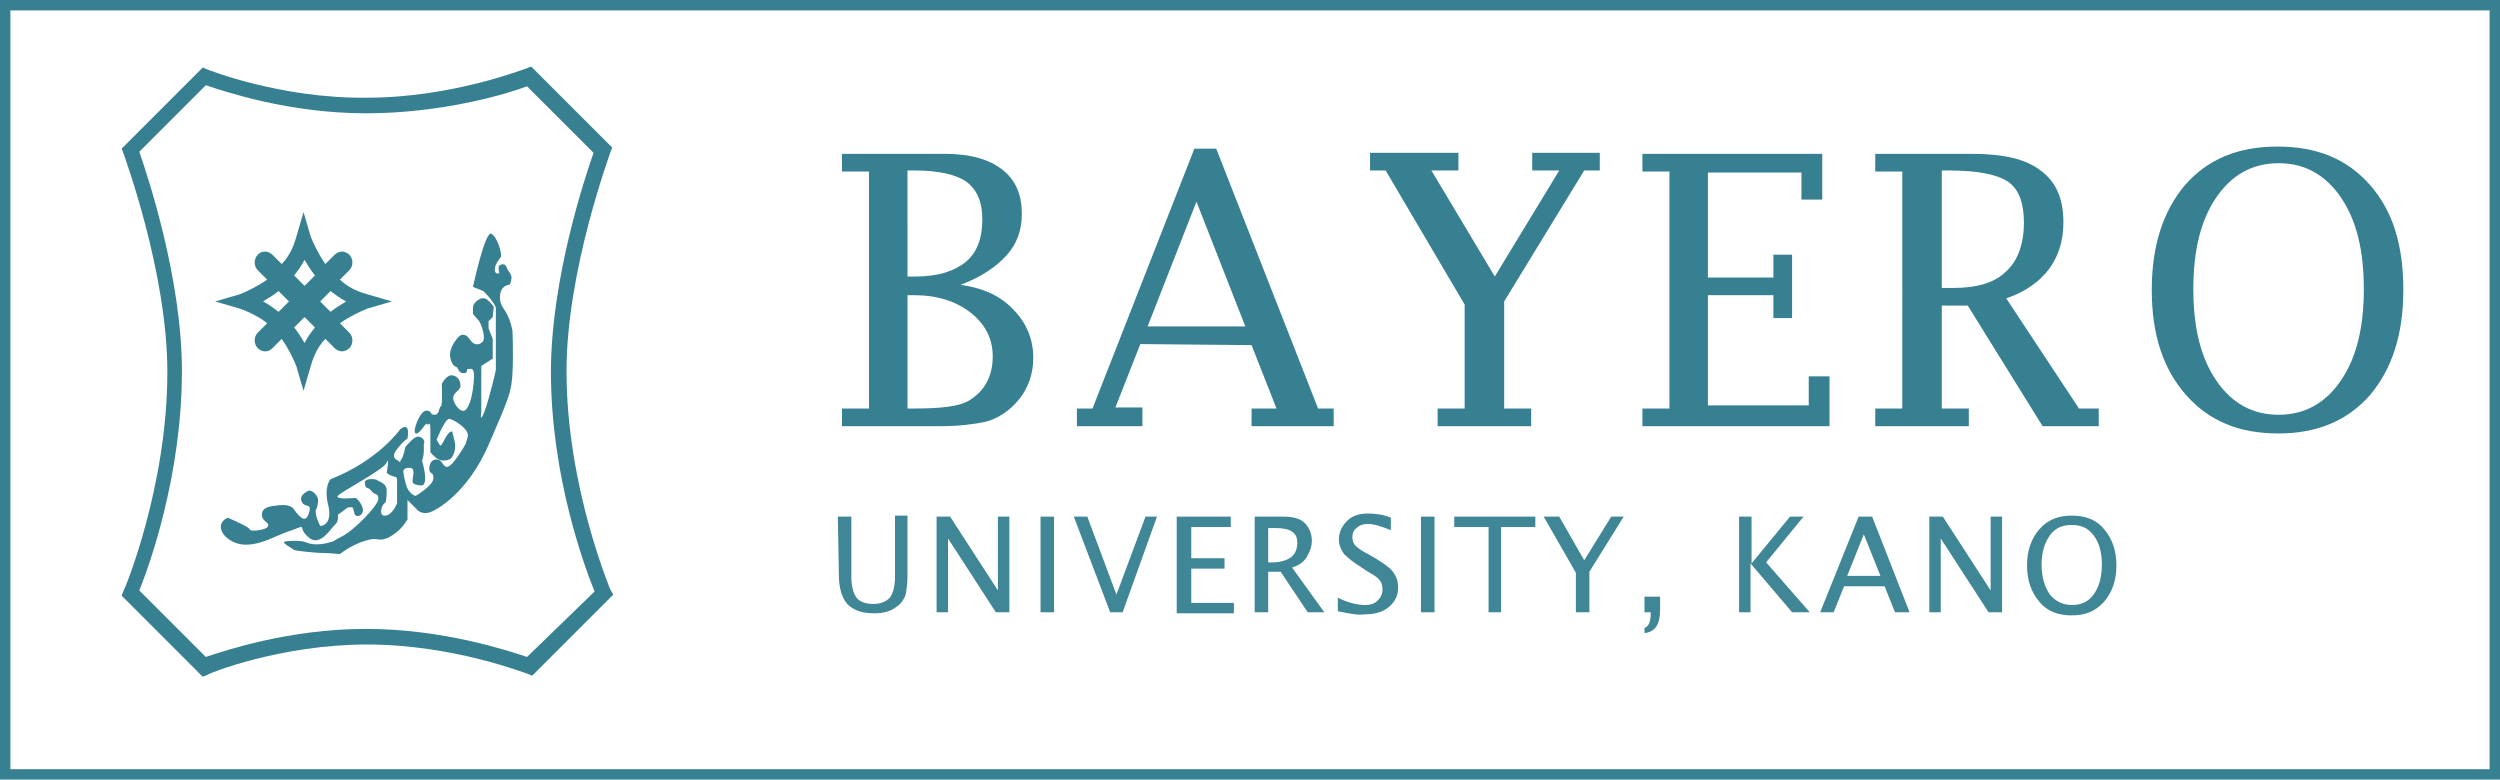 <?xml version="1.0" encoding="utf-8"?>
<!-- Generator: Adobe Illustrator 23.0.6, SVG Export Plug-In . SVG Version: 6.00 Build 0)  -->
<svg version="1.1" id="Layer_1" xmlns="http://www.w3.org/2000/svg" xmlns:xlink="http://www.w3.org/1999/xlink" x="0px" y="0px"
	 width="240.5px" height="75px" viewBox="0 0 240.5 75" style="enable-background:new 0 0 240.5 75;" xml:space="preserve" fill="#368092">
	 <!--width="240.5px" height="75px" viewBox="0 0 240.5 75" style="enable-background:new 0 0 240.5 75;" xml:space="preserve" fill="#91D8F7">-->
<style type="text/css">
	.st0{opacity:0.95;}
</style>
<g id="Layer_3">
</g>
<g id="filled">
	<path d="M239.5,1V74H1V1H239.5 M240.5,0H0v75h240.5V0L240.5,0z"/>
	<g>
		<path d="M92.4,27.4c2.2,0.3,3.9,1.1,5.1,2.4c1.2,1.2,1.9,2.8,1.9,4.6c0,1.9-0.7,3.5-2.1,4.8c-0.8,0.7-1.7,1.2-2.6,1.4
			c-1,0.2-2.4,0.4-4.3,0.4h-9.4v-1.7h2.6V16.5h-2.6v-1.7h9.9c2.4,0,4.2,0.5,5.5,1.5c1.3,1,1.9,2.4,1.9,4.3c0,1.6-0.5,2.9-1.5,4
			C95.8,25.7,94.3,26.7,92.4,27.4z M87.3,26.6h0.8c2.1,0,3.7-0.5,4.8-1.4c1.1-0.9,1.6-2.3,1.6-4.1c0-1.7-0.5-2.8-1.5-3.6
			c-1-0.7-2.7-1.1-5-1.1h-0.7V26.6z M87.3,39.3h0.6c2.6,0,4.3-0.2,5.2-0.7c1.6-0.9,2.4-2.4,2.4-4.3c0-1.7-0.7-3.1-2.1-4.2
			c-1.4-1.1-3.2-1.7-5.4-1.7h-0.7V39.3z"/>
		<path d="M109.7,33.1l-2.4,6.1h2.6V41h-6.3v-1.7h1.5l9.8-25h2.1l9.8,25h1.5V41h-7.9v-1.7h2.4l-2.4-6.1L109.7,33.1L109.7,33.1z
			 M110.4,31.4h9.4l-4.7-12L110.4,31.4z"/>
		<path d="M140.9,29.3l-7.6-12.9h-1.5v-1.7h8.5v1.7h-2.6l6.1,10.2l6.2-10.2h-2.6v-1.7h6.5v1.7h-1.5L144.7,29v10.3h2.6V41h-9v-1.7
			h2.6L140.9,29.3L140.9,29.3z"/>
		<path d="M176,41H158v-1.7h2.6V16.5H158v-1.7h17.3v4.4h-2v-2.6h-9v10.1h6.3v-2.2h1.8v6.1h-1.8v-2.2h-6.3V39h9.7v-2.8h2L176,41
			L176,41z"/>
		<path d="M186.8,29.4v9.9h2.6V41h-9v-1.7h2.6V16.5h-2.6v-1.7h9.3c3,0,5.2,0.5,6.6,1.6c1.5,1.1,2.2,2.7,2.2,5c0,1.8-0.5,3.3-1.4,4.5
			c-0.9,1.2-2.3,2.2-4.1,2.8l7,10.6h1.9V41h-5.4l-7.2-11.6H186.8z M186.8,27.7h1.1c2.3,0,4-0.5,5.1-1.6c1.1-1,1.7-2.6,1.7-4.7
			c0-1.9-0.5-3.2-1.5-3.9s-2.9-1.1-5.7-1.1h-0.7L186.8,27.7L186.8,27.7z"/>
		<path d="M219.2,41.7c-3.8,0-6.7-1.2-8.9-3.7c-2.2-2.5-3.3-5.8-3.3-10.1s1.1-7.6,3.2-10.1c2.2-2.5,5.1-3.7,8.9-3.7
			c3.8,0,6.7,1.2,8.9,3.7c2.2,2.5,3.2,5.8,3.2,10.1s-1.1,7.6-3.2,10.1C225.9,40.4,223,41.7,219.2,41.7z M219.2,39.9
			c2.5,0,4.5-1.1,6-3.3c1.5-2.2,2.2-5.1,2.2-8.8s-0.7-6.6-2.2-8.8s-3.5-3.3-6-3.3c-2.5,0-4.5,1.1-6,3.3c-1.5,2.2-2.2,5.1-2.2,8.8
			c0,3.7,0.7,6.6,2.2,8.8C214.7,38.8,216.7,39.9,219.2,39.9z"/>
	</g>
	<g class="st0">
		<path d="M80.6,49.7h1.3v5.8c0,0.9,0.2,1.6,0.5,2c0.3,0.4,0.9,0.6,1.6,0.6c0.7,0,1.2-0.2,1.6-0.6c0.3-0.4,0.5-1.1,0.5-2v-5.9h1.2
			v5.8c0,0.8-0.1,1.4-0.2,1.9c-0.2,0.4-0.4,0.8-0.9,1.1c-0.5,0.4-1.2,0.6-2.1,0.6c-1.2,0-2-0.3-2.6-0.9c-0.5-0.6-0.8-1.5-0.8-2.8
			L80.6,49.7L80.6,49.7z"/>
		<path d="M90.1,58.9v-9.2h1.3l4.6,7.1v-7.1h1.1v9.2h-1.3l-4.6-7.1v7.1H90.1z"/>
		<path d="M100.1,58.9v-9.2h1.3v9.2H100.1z"/>
		<path d="M106.8,58.9l-3.5-9.2h1.3l2.8,7.5l2.8-7.5h1.1l-3.3,9.2C108.1,58.9,106.8,58.9,106.8,58.9z"/>
		<path d="M113.2,58.9v-9.2h5.2v1h-3.8v3h3.2v1h-3.2V58h4.1v1H113.2z"/>
		<path d="M120.7,58.9v-9.2h2.8c0.9,0,1.6,0.2,2,0.6s0.7,1,0.7,1.7c0,0.6-0.2,1.1-0.5,1.6c-0.3,0.5-0.8,0.8-1.4,1l3.1,4.3h-1.6
			l-2.6-3.9H122v3.9L120.7,58.9L120.7,58.9z M122,54.1h0.4c0.8,0,1.4-0.2,1.8-0.5c0.4-0.3,0.6-0.8,0.6-1.4c0-1-0.7-1.4-2.1-1.4H122
			L122,54.1L122,54.1z"/>
		<path d="M128.7,58.8v-1.3c1,0.5,1.9,0.7,2.6,0.7c0.5,0,0.9-0.1,1.2-0.4c0.3-0.3,0.5-0.6,0.5-1.1c0-0.4-0.1-0.7-0.3-0.9
			c-0.2-0.3-0.6-0.5-1.1-0.8l-0.6-0.4c-0.8-0.5-1.3-0.9-1.7-1.3c-0.3-0.4-0.5-0.9-0.5-1.4c0-0.7,0.3-1.3,0.8-1.8
			c0.5-0.5,1.2-0.7,2-0.7c0.7,0,1.5,0.1,2.2,0.4V51c-1-0.4-1.7-0.6-2.2-0.6c-0.4,0-0.8,0.1-1.1,0.4c-0.3,0.2-0.4,0.5-0.4,0.9
			c0,0.3,0.1,0.6,0.3,0.8s0.6,0.5,1.2,0.8l0.7,0.4c0.8,0.5,1.4,0.9,1.7,1.3c0.3,0.4,0.5,0.9,0.5,1.5c0,0.8-0.3,1.4-0.9,1.9
			c-0.6,0.5-1.4,0.7-2.3,0.7C130.5,59.2,129.7,59,128.7,58.8z"/>
		<path d="M136.7,58.9v-9.2h1.3v9.2H136.7z"/>
		<path d="M143.2,58.9v-8.2h-3.3v-1h7.8v1h-3.3v8.2H143.2z"/>
		<path d="M151.6,58.9v-3.8l-3.1-5.4h1.5l2.4,4.2l2.6-4.2h1.2l-3.3,5.3v3.9H151.6z"/>
		<path d="M158.2,60.9v-0.5c0.4-0.1,0.6-0.6,0.6-1.4v-0.1h-0.6v-1.5h1.5v1.3C159.7,60.1,159.2,60.8,158.2,60.9z"/>
		<path d="M167.3,58.9v-9.2h1.2v4.5l3.7-4.5h1.3l-3.6,4.4l4.2,4.8h-1.7l-4-4.7v4.7C168.5,58.9,167.3,58.9,167.3,58.9z"/>
		<path d="M175.1,58.9l3.7-9.2h1.3l3.6,9.2h-1.4l-1-2.5h-3.9l-1,2.5H175.1z M177.7,55.4h3.2l-1.6-4L177.7,55.4z"/>
		<path d="M185.6,58.9v-9.2h1.3l4.6,7.1v-7.1h1.1v9.2h-1.3l-4.6-7.1v7.1H185.6z"/>
		<path d="M199.3,59.2c-1.3,0-2.4-0.4-3.1-1.3c-0.8-0.9-1.2-2.1-1.2-3.5s0.4-2.6,1.2-3.5c0.8-0.9,1.8-1.3,3.1-1.3s2.4,0.4,3.1,1.3
			c0.8,0.9,1.2,2.1,1.2,3.5s-0.4,2.6-1.2,3.5S200.6,59.2,199.3,59.2z M199.3,58.2c0.9,0,1.6-0.3,2.1-1c0.5-0.7,0.8-1.6,0.8-2.9
			c0-1.2-0.3-2.2-0.8-2.8c-0.5-0.7-1.2-1-2.1-1s-1.6,0.3-2.1,1c-0.5,0.7-0.8,1.6-0.8,2.8c0,1.2,0.3,2.2,0.8,2.9
			C197.7,57.8,198.4,58.2,199.3,58.2z"/>
	</g>
	<g>
		<path d="M58.7,56.7c0-0.1-4.2-9.9-4.2-21c0-9.7,4.2-20.9,4.2-21l0.2-0.5l-7.8-7.8l-0.5,0.2c-0.1,0-7.1,2.8-15.3,2.8
			C27,9.5,20,6.7,20,6.7l-0.5-0.2l-7.8,7.8l0.2,0.5c0,0.1,4.2,11.3,4.2,21c0,11-4.1,20.9-4.2,21l-0.2,0.5l7.8,7.8l0.5-0.2
			C20,64.8,27,62,35.3,62s15.3,2.8,15.4,2.8l0.5,0.2l7.8-7.8L58.7,56.7z M50.7,63.2c-1.8-0.6-8.1-2.7-15.5-2.7
			c-7.4,0-13.6,2.1-15.4,2.7l-6.4-6.4c0.9-2.2,4.1-11,4.1-21.1c0-8.9-3.3-18.8-4.1-21.1l6.4-6.4c1.8,0.6,8,2.7,15.4,2.7
			S48.9,9,50.7,8.3l6.4,6.4c-0.8,2.3-4.1,12.1-4.1,21.1c0,10.1,3.3,18.9,4.2,21.1L50.7,63.2z"/>
		<path d="M48.1,28.6c0-1.2,0.9-1.2,0.9-1.2c0.2-0.3,0.1-0.2,0.2-0.6c0.1-0.3-0.4-0.9-0.4-0.9c-0.1-0.4-0.3-0.6-0.7-0.4
			c-0.3,0.1,0,0.8-0.1,0.8c-0.1,0-0.4,0.1-0.4-0.4s0.6-1.2,0.6-1.2c0.1-0.2-0.3-1.8-0.9-2.2c-0.6-0.5-1.8,5.1-1.8,5.1l1,0.4
			c1.1,1.1,1.2,1.6,1.2,1.6v6c0,0-0.6,2.7-1.1,4s-0.3,0-0.3,0v-4.4l1.1-0.7v-1.9l-0.4-1v-0.7l0.4-0.4l0.1-1c0,0-0.6-0.8-0.9-0.8
			s-0.3,0-0.3,0s-0.8,0.3-0.8,0.9s0,0.6,0,0.6l0.6,0.7c0.2,0.3,0.7,1.7,0.3,2c-0.3,0.3-0.7,0.3-1,0c-0.3-0.3-0.4-0.7-0.9-0.7
			c-0.4,0-0.9,0.9-0.9,0.9s-0.4,0.7-0.3,1.2c0.1,0.6,0.3,0.9,0.6,1c0.2,0.1,0.2,0.6,0.7,0.6s0.2-0.4,0.4-0.4c0.2,0,0.6-0.2,0.6,0.6
			c0,0.8-0.2,2.6-0.7,3.2c-0.4,0.7-1.3-0.4-1.3-1c0-0.6,0.7-0.7,0.7-1.2c0-0.6-0.4-1-0.9-1c-0.4,0-0.9,0.7-0.9,0.9
			c0,0.2,0.1,2-0.1,2.1c-0.2,0.1-0.1,0.8-0.6,0.8s-0.2-0.4-0.8-0.4c-0.6,0-1.4,2.1-1,2.2c0.4,0.1,1-1.2,1.1-0.9
			c0.1,0.3,0.3-0.6,0.3,0.6c0,1.1,0,2.1,0,2.1s0.6,0.8,1.2,0.8c0.7,0,0.9-0.2,1.1-0.8c0.2-0.6,0-1.2,0-1.2l-0.2-0.8
			c-0.6,0-1,1.7-1.2,1.3C42,42.3,42,42.3,42,42.3s0.8-2,1.2-2s2,1,1.8,1.7c-0.2,0.7-0.2,0.7-0.2,0.7s-1.4,2.5-1.9,2.2
			c-0.4-0.2-0.4-0.7-0.9-0.7c-0.4,0-0.7,0.3-0.7,0.9c0,0.6,0.4,0.2,0.4,0.9c0,0.7-1.7,1.7-1.7,1.7s-0.4,0-0.8-0.7
			c-0.3-0.7-0.4-1.6-0.4-1.6S38.7,45,39.4,45c0.7,0,0.2,1.1,0.3,1.4c0.1,0.3,0.9,0.3,0.9,0.3s0.3,0,0.3-0.7c0-0.7-0.3-1.7-0.3-1.7
			c0.3-0.7,0.1-1.6,0.2-1.7c0.1-0.1-0.1-0.6-0.6-0.6c-0.4,0-1.2,1-1.2,1s-0.2,1-0.4,1.2c-0.2,0.2,0,0.4-0.2,0.2
			c-0.2-0.2-0.9-0.3-0.2-1.2c0.7-0.9,1-1,1-1c0.3-1.8-0.7-0.9-0.7-0.9s-2.1,3-6.7,4.8c0,0-0.7,0.7-0.2,2.6c0.4,1.9-0.8,1.9-0.8,1.9
			c-0.6-1.2-0.4-1.6-0.4-1.6s0.1,0,0.2-0.7c0.1-0.7-0.7-1.2-0.9-1.1c-0.2,0.1-0.9,0.4-0.7,1c0.2,0.6,0.8,0.3,0.8,0.7
			c0,0.3-0.2,1.1-0.6,1s-1-1-1-1s-0.3-0.4-1.3-0.3c-1,0.1-1.7,0.2-1.7,0.9s0.7,0.7,0.6,1.1c-0.1,0.4-1.8,0.6-1.8,0.3
			c0-0.2-2.1-1.1-2.1-1.1c-1.6,0.8,0,2.6,1.7,2.6s2.9-0.9,4.5-1.4c1.6-0.6,0.4-0.3,1.6,0.7c1.1,1,2.2-1,2.6-1.3
			c0.3-0.3,0.2-0.9,0.2-0.9c0.7-0.4,0.8-0.7,1.1-0.7s0.3,0,0.3,0s0.1,0.1,0.2,0.6c0.1,0.4,0.7,0.3,0.8-0.2c0.1-0.6-0.6-1.3-0.7-1.3
			s-2,0.2-1.7-0.2c0.3-0.4,4.4-2.5,4.7-3.2c0.3-0.8,0,1,0,1c0.8,0.6,1,0.1,1,0.8c0,0.7,0,2.1,0,2.1s-0.4,1.1-1.1,1.2
			c-0.7,0.1-0.4-0.9-0.2-1.1c0.2-0.2,0.2-0.2,0.2-0.2s0.1-0.3,0.1-1.1s-0.9-0.9-0.9-1s-1.3-0.3-1.2,0.3c0.1,0.7,0.2,0.2,0.6,0.7
			s0.7,0.2,0.7,0.8s-2.3,3-3.5,3.6s-0.4,0.4-1.7,0.7c-1.2,0.2-1.6-0.1-2-0.2c-0.4-0.1-1.4-0.1-1.8,0s0.8,0.7,0.9,0.8
			c0.1,0.1,2.2,0.3,2.8,0.3s1.6,0.1,1.6,0.1s1.1-0.9,2.5-1.3c1.3-0.4,1.1,0.2,2.2-0.3c1.1-0.6,1.6-1.4,1.7-1.6
			c0.1-0.1,0.1-0.1,0.1-0.1v-1.9l1,1c0,0,0.4,0.4,1.1,0.2c0.7-0.2,3.7-1.9,5.7-6.5c2-4.6,2.2-5.1,2.3-6.9c0.1-1.8,0-4.1,0-4.1
			C48.8,29.5,48.1,29.8,48.1,28.6z"/>
		<path d="M25.7,31.1L24.8,32c-0.4,0.4-0.4,1.1,0,1.5c0.2,0.2,0.5,0.3,0.7,0.3c0.3,0,0.5-0.1,0.7-0.3l0.9-0.9c0.7,1,1.1,1.9,1.4,2.6
			l0.7,2.4l0.7-2.4c0.3-1.1,0.8-2,1.4-2.6l0.9,0.9c0.2,0.2,0.5,0.3,0.7,0.3s0.5-0.1,0.7-0.3c0.4-0.4,0.4-1.1,0-1.5l-0.9-0.9
			c1-0.7,1.9-1.1,2.6-1.4l2.4-0.7l-2.4-0.7c-1.1-0.3-2-0.8-2.6-1.4l0.9-0.9c0.4-0.4,0.4-1.1,0-1.5c-0.2-0.2-0.5-0.3-0.7-0.3
			s-0.5,0.1-0.7,0.3l-0.9,0.9c-0.7-1-1.1-1.9-1.4-2.6l-0.7-2.4l-0.7,2.4c-0.3,1.1-0.8,2-1.4,2.6l-0.9-0.9c-0.2-0.2-0.5-0.3-0.7-0.3
			c-0.3,0-0.5,0.1-0.7,0.3c-0.4,0.4-0.4,1.1,0,1.5l0.9,0.9c-1,0.7-1.9,1.1-2.6,1.4L20.7,29l2.4,0.7C24.2,30.1,25.1,30.6,25.7,31.1z
			 M29.3,33c-0.3-0.5-0.6-1-1-1.5l1-1l1,1C29.9,32,29.6,32.4,29.3,33z M33.3,29c-0.5,0.3-1,0.6-1.5,1l-1-1l1-1
			C32.2,28.3,32.7,28.7,33.3,29z M29.3,25c0.3,0.5,0.6,1,1,1.5l-1,1l-1-1C28.6,26.1,29,25.6,29.3,25z M26.8,28l1,1l-1,1
			c-0.4-0.3-0.9-0.7-1.5-1C25.8,28.7,26.3,28.4,26.8,28z"/>
	</g>
</g>
</svg>
